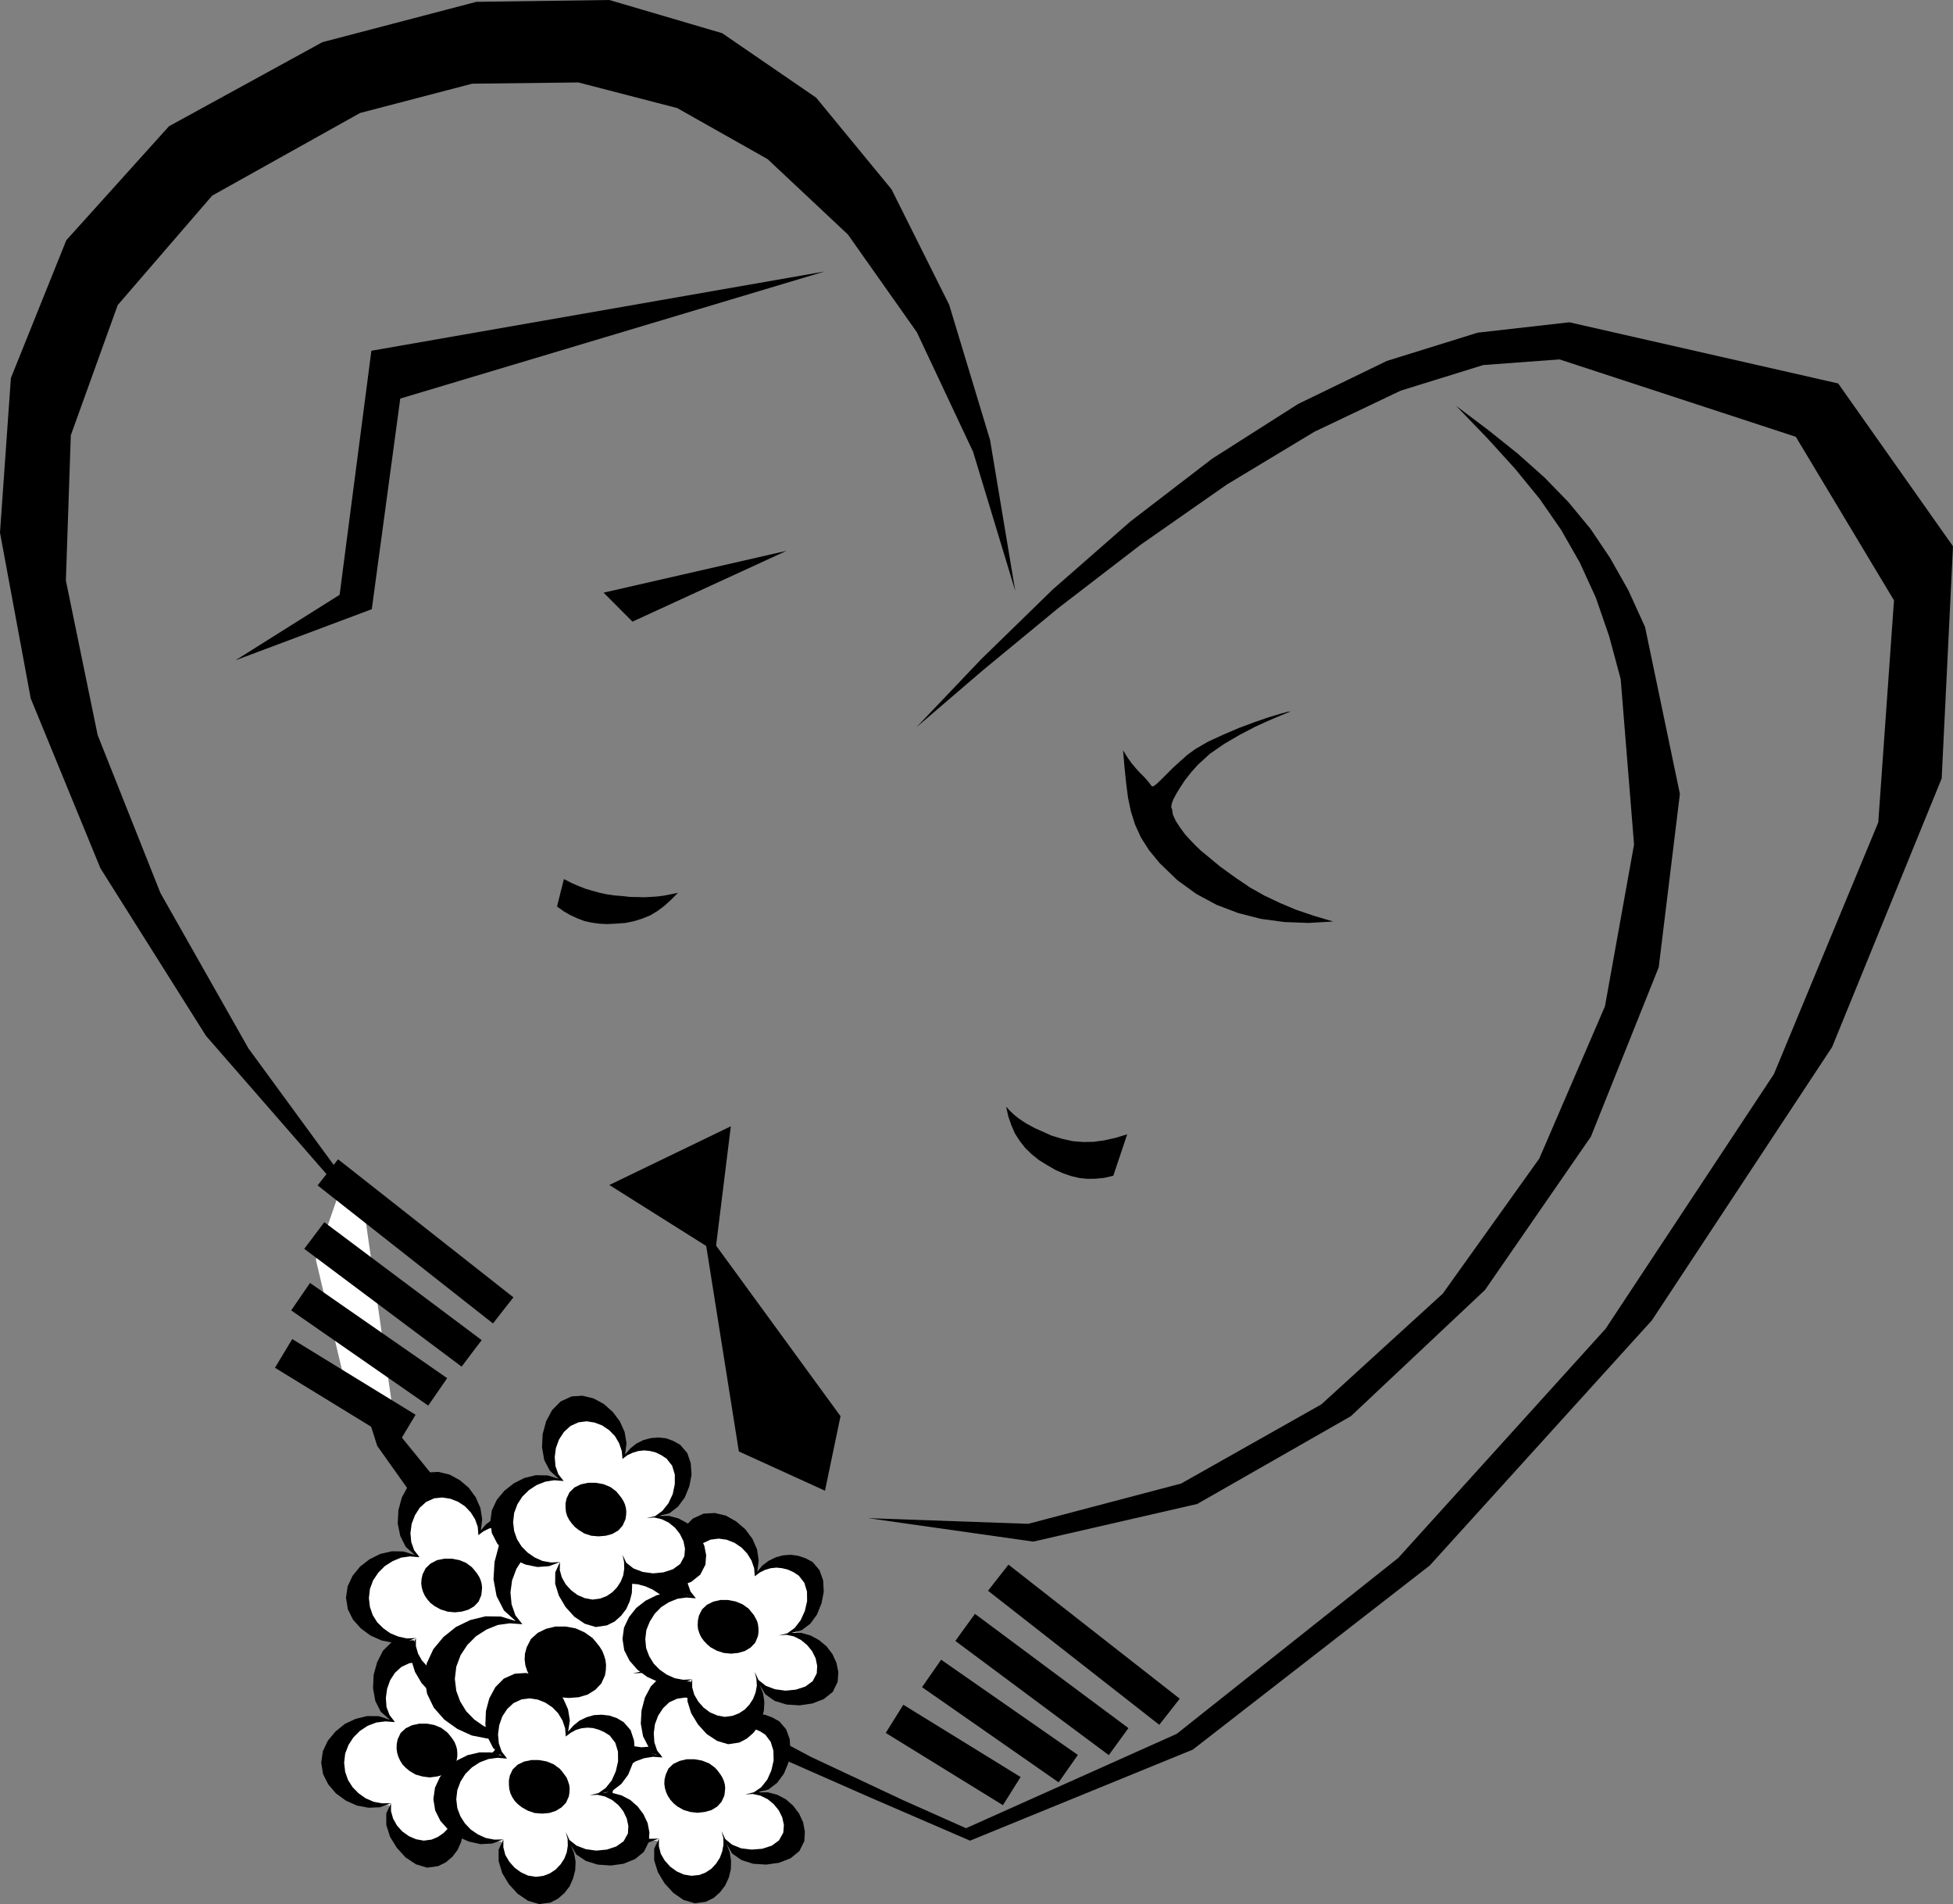 <?xml version="1.0" encoding="UTF-8" standalone="no"?>
<svg
   xmlns:ooo="http://xml.openoffice.org/svg/export"
   xmlns:dc="http://purl.org/dc/elements/1.1/"
   xmlns:cc="http://creativecommons.org/ns#"
   xmlns:rdf="http://www.w3.org/1999/02/22-rdf-syntax-ns#"
   xmlns:svg="http://www.w3.org/2000/svg"
   xmlns="http://www.w3.org/2000/svg"
   xmlns:sodipodi="http://sodipodi.sourceforge.net/DTD/sodipodi-0.dtd"
   xmlns:inkscape="http://www.inkscape.org/namespaces/inkscape"
   version="1.2"
   width="190mm"
   height="185.22mm"
   viewBox="0 0 19000 18522"
   preserveAspectRatio="xMidYMid"
   xml:space="preserve"
   id="svg181"
   sodipodi:docname="wedfun.svg"
   style="fill-rule:evenodd;stroke-width:28.222;stroke-linejoin:round"
   inkscape:version="0.92.5 (2060ec1f9f, 2020-04-08)"><rect x="0" y="0" width="19000" height="18522" fill="#808080" stroke="none"/><sodipodi:namedview
   pagecolor="#ffffff"
   bordercolor="#666666"
   borderopacity="1"
   objecttolerance="10"
   gridtolerance="10"
   guidetolerance="10"
   inkscape:pageopacity="0"
   inkscape:pageshadow="2"
   inkscape:window-width="664"
   inkscape:window-height="487"
   id="namedview183"
   showgrid="false"
   inkscape:zoom="0.2102413"
   inkscape:cx="359.05512"
   inkscape:cy="350.02204"
   inkscape:window-x="0"
   inkscape:window-y="0"
   inkscape:window-maximized="0"
   inkscape:current-layer="svg181" />
 <defs
   class="ClipPathGroup"
   id="defs8">
  <clipPath
   id="presentation_clip_path"
   clipPathUnits="userSpaceOnUse">
   <rect
   x="0"
   y="0"
   width="21000"
   height="29700"
   id="rect2" />
  </clipPath>
  <clipPath
   id="presentation_clip_path_shrink"
   clipPathUnits="userSpaceOnUse">
   <rect
   x="21"
   y="29"
   width="20958"
   height="29641"
   id="rect5" />
  </clipPath>
 </defs>
 <defs
   class="TextShapeIndex"
   id="defs12">
  <g
   ooo:slide="id1"
   ooo:id-list="id3"
   id="g10" />
 </defs>
 <defs
   class="EmbeddedBulletChars"
   id="defs44">
  <g
   id="bullet-char-template-57356"
   transform="matrix(4.8828125e-4,0,0,-4.8828125e-4,0,0)">
   <path
   d="M 580,1141 1163,571 580,0 -4,571 Z"
   id="path14"
   inkscape:connector-curvature="0" />
  </g>
  <g
   id="bullet-char-template-57354"
   transform="matrix(4.8828125e-4,0,0,-4.8828125e-4,0,0)">
   <path
   d="M 8,1128 H 1137 V 0 H 8 Z"
   id="path17"
   inkscape:connector-curvature="0" />
  </g>
  <g
   id="bullet-char-template-10146"
   transform="matrix(4.8828125e-4,0,0,-4.8828125e-4,0,0)">
   <path
   d="M 174,0 602,739 174,1481 1456,739 Z M 1358,739 309,1346 659,739 Z"
   id="path20"
   inkscape:connector-curvature="0" />
  </g>
  <g
   id="bullet-char-template-10132"
   transform="matrix(4.8828125e-4,0,0,-4.8828125e-4,0,0)">
   <path
   d="M 2015,739 1276,0 H 717 l 543,543 H 174 v 393 h 1086 l -543,545 h 557 z"
   id="path23"
   inkscape:connector-curvature="0" />
  </g>
  <g
   id="bullet-char-template-10007"
   transform="matrix(4.8828125e-4,0,0,-4.8828125e-4,0,0)">
   <path
   d="m 0,-2 c -7,16 -16,29 -25,39 l 381,530 c -94,256 -141,385 -141,387 0,25 13,38 40,38 9,0 21,-2 34,-5 21,4 42,12 65,25 l 27,-13 111,-251 280,301 64,-25 24,25 c 21,-10 41,-24 62,-43 C 886,937 835,863 770,784 769,783 710,716 594,584 L 774,223 c 0,-27 -21,-55 -63,-84 l 16,-20 C 717,90 699,76 672,76 641,76 570,178 457,381 L 164,-76 c -22,-34 -53,-51 -92,-51 -42,0 -63,17 -64,51 -7,9 -10,24 -10,44 0,9 1,19 2,30 z"
   id="path26"
   inkscape:connector-curvature="0" />
  </g>
  <g
   id="bullet-char-template-10004"
   transform="matrix(4.8828125e-4,0,0,-4.8828125e-4,0,0)">
   <path
   d="M 285,-33 C 182,-33 111,30 74,156 52,228 41,333 41,471 c 0,78 14,145 41,201 34,71 87,106 158,106 53,0 88,-31 106,-94 l 23,-176 c 8,-64 28,-97 59,-98 l 735,706 c 11,11 33,17 66,17 42,0 63,-15 63,-46 V 965 c 0,-36 -10,-64 -30,-84 L 442,47 C 390,-6 338,-33 285,-33 Z"
   id="path29"
   inkscape:connector-curvature="0" />
  </g>
  <g
   id="bullet-char-template-9679"
   transform="matrix(4.8828125e-4,0,0,-4.8828125e-4,0,0)">
   <path
   d="M 813,0 C 632,0 489,54 383,161 276,268 223,411 223,592 c 0,181 53,324 160,431 106,107 249,161 430,161 179,0 323,-54 432,-161 108,-107 162,-251 162,-431 0,-180 -54,-324 -162,-431 C 1136,54 992,0 813,0 Z"
   id="path32"
   inkscape:connector-curvature="0" />
  </g>
  <g
   id="bullet-char-template-8226"
   transform="matrix(4.8828125e-4,0,0,-4.8828125e-4,0,0)">
   <path
   d="m 346,457 c -73,0 -137,26 -191,78 -54,51 -81,114 -81,188 0,73 27,136 81,188 54,52 118,78 191,78 73,0 134,-26 185,-79 51,-51 77,-114 77,-187 0,-75 -25,-137 -76,-188 -50,-52 -112,-78 -186,-78 z"
   id="path35"
   inkscape:connector-curvature="0" />
  </g>
  <g
   id="bullet-char-template-8211"
   transform="matrix(4.8828125e-4,0,0,-4.8828125e-4,0,0)">
   <path
   d="M -4,459 H 1135 V 606 H -4 Z"
   id="path38"
   inkscape:connector-curvature="0" />
  </g>
  <g
   id="bullet-char-template-61548"
   transform="matrix(4.8828125e-4,0,0,-4.8828125e-4,0,0)">
   <path
   d="m 173,740 c 0,163 58,303 173,419 116,115 255,173 419,173 163,0 302,-58 418,-173 116,-116 174,-256 174,-419 0,-163 -58,-303 -174,-418 C 1067,206 928,148 765,148 601,148 462,206 346,322 231,437 173,577 173,740 Z"
   id="path41"
   inkscape:connector-curvature="0" />
  </g>
 </defs>
 <g
   id="g49"
   transform="translate(-1000,-5589)">
  <g
   id="id2"
   class="Master_Slide">
   <g
   id="bg-id2"
   class="Background" />
   <g
   id="bo-id2"
   class="BackgroundObjects" />
  </g>
 </g>
 <g
   class="SlideGroup"
   id="g179"
   transform="translate(-1000,-5589)">
  <g
   id="g177">
   <g
   id="container-id1">
    <g
   id="id1"
   class="Slide"
   clip-path="url(#presentation_clip_path)">
     <g
   class="Page"
   id="g173">
      <g
   class="Graphic"
   id="g171">
       <g
   id="id3">
        <rect
   class="BoundingBox"
   x="1000"
   y="5589"
   width="19000"
   height="18522"
   id="rect51"
   style="fill:none;stroke:none" />
        <defs
   id="defs56">
         <clipPath
   id="clip_path_1"
   clipPathUnits="userSpaceOnUse">
          <path
   d="M 1000,5589 H 19999 V 24110 H 1000 Z"
   id="path53"
   inkscape:connector-curvature="0" />
         </clipPath>
        </defs>
        <g
   clip-path="url(#clip_path_1)"
   id="g168">
         <path
   d="M 10877,11337 10632,9869 10234,8553 9673,7430 8940,6539 8026,5912 6928,5589 5634,5607 4137,5999 v 0 l -1493,818 -999,1109 -539,1340 -106,1504 299,1613 678,1652 1027,1630 1350,1549 v 0 l -38,1322 354,1118 667,939 894,787 1039,657 1101,555 1083,477 983,425 v 0 l 2168,-886 2305,-1791 2161,-2385 1753,-2658 1066,-2613 110,-2258 -1117,-1584 -2615,-595 v 0 l -892,101 -884,275 -862,418 -836,532 -796,611 -755,661 -696,678 -631,663 v 0 l 645,-553 736,-607 800,-615 839,-586 851,-513 840,-400 803,-249 742,-55 v 0 l 2299,753 955,1591 -153,2160 -1015,2448 -1638,2478 -2017,2229 -2155,1711 -2050,918 v 0 l -608,-271 -899,-422 -1064,-567 -1104,-711 -1015,-846 -799,-984 -457,-1110 14,-1241 v 0 l -1049,-1434 -856,-1511 -611,-1537 -309,-1503 48,-1413 456,-1266 919,-1065 1439,-804 v 0 l 1091,-285 1033,-12 961,249 880,497 781,733 671,951 547,1163 z"
   id="path58"
   inkscape:connector-curvature="0"
   style="fill:#000000;stroke:none" />
         <path
   d="m 4322,17124 209,155 309,2158 -452,-264 -315,-1330 z"
   id="path60"
   inkscape:connector-curvature="0"
   style="fill:#ffffff;stroke:none" />
         <path
   d="m 5134,23631 -84,-8 -73,-32 -61,-51 -52,-64 -40,-76 -26,-84 -12,-83 2,-85 v 0 h -104 l -99,-18 -96,-32 -85,-46 -72,-62 -57,-73 -36,-86 -12,-98 v 0 l 14,-103 41,-96 66,-84 82,-67 93,-52 102,-28 103,-2 102,24 v 0 l -73,-74 -44,-97 -14,-111 14,-118 35,-111 60,-96 79,-72 100,-36 v 0 l 96,5 91,27 84,51 71,69 56,82 36,89 12,93 -16,94 v 0 l 49,-55 58,-44 68,-30 70,-16 72,-2 71,12 68,26 64,40 v 0 l 59,77 28,96 2,105 -24,106 -43,99 -66,82 -80,55 -91,21 v 0 h 83 l 80,19 75,40 66,54 52,68 36,75 18,82 -4,83 v 0 l -46,88 -82,62 -110,36 -119,9 -119,-15 -108,-40 -78,-66 -39,-89 v 0 l 30,83 6,87 -16,88 -34,84 -52,75 -65,61 -78,39 z"
   id="path62"
   inkscape:connector-curvature="0"
   style="fill:#ffffff;stroke:none" />
         <path
   d="m 4804,23130 -108,39 -111,5 -114,-22 -107,-48 -96,-70 -75,-88 -50,-99 -18,-111 v 0 l 16,-112 48,-102 74,-89 91,-74 106,-50 111,-27 112,1 109,34 v 0 l -88,-77 -53,-105 -22,-124 6,-130 34,-123 57,-112 84,-83 107,-47 v 0 l 108,-5 108,26 99,54 87,76 68,93 46,103 18,110 -14,107 v 0 l 50,-57 59,-48 68,-34 72,-20 75,-3 74,7 72,24 70,40 v 0 l 67,77 34,100 8,111 -22,114 -44,107 -65,92 -84,62 -97,26 v 0 h 93 l 89,24 84,43 71,64 58,75 40,86 18,92 -7,91 v 0 l -51,98 -87,70 -112,43 -123,18 -127,-8 -114,-36 -89,-63 -54,-94 v 0 l 32,82 14,81 -4,84 -20,82 -34,75 -50,66 -64,54 -75,37 v 0 l -107,15 -109,-33 -101,-67 -85,-94 -66,-107 -36,-115 v -112 l 46,-99 v 0 77 l 20,72 38,68 51,57 64,46 69,30 76,14 76,-10 v 0 l 62,-26 55,-38 46,-47 36,-57 24,-61 10,-66 -2,-66 -16,-67 v 0 l 38,78 67,55 92,34 102,14 101,-8 92,-30 69,-51 43,-76 v 0 l 5,-74 -16,-74 -33,-69 -50,-62 -60,-48 -70,-34 -73,-15 -74,4 v 0 l 84,-20 71,-52 60,-73 40,-91 22,-95 -2,-93 -26,-86 -54,-70 v 0 l -52,-33 -54,-26 -55,-14 -56,-6 -58,6 -53,15 -52,29 -48,35 v 0 l -6,-79 -26,-76 -41,-68 -58,-59 -66,-44 -75,-30 -78,-12 -80,10 v 0 l -78,36 -63,58 -46,71 -30,84 -12,89 6,88 30,79 52,68 v 0 l -92,-7 -89,11 -84,32 -76,50 -63,63 -48,74 -32,84 -10,89 v 0 l 10,88 28,80 45,70 58,59 68,48 78,34 82,15 z"
   id="path64"
   inkscape:connector-curvature="0"
   style="fill:#000000;stroke:none" />
         <path
   d="m 4869,22507 -9,45 -2,46 6,42 12,40 18,38 23,36 30,31 36,30 v 0 l 60,36 68,19 69,9 70,-9 65,-17 56,-34 44,-46 28,-62 v 0 l 6,-37 v -38 l -4,-36 -10,-34 -14,-33 -20,-31 -24,-31 -26,-30 v 0 l -58,-44 -67,-28 -71,-13 h -76 l -70,15 -62,30 -49,45 z"
   id="path66"
   inkscape:connector-curvature="0"
   style="fill:#000000;stroke:none" />
         <path
   d="m 5376,22029 -84,-8 -74,-32 -62,-52 -52,-66 -40,-75 -25,-81 -12,-87 2,-83 v 0 h -104 l -99,-18 -96,-33 -86,-47 -73,-62 -56,-73 -36,-86 -12,-97 v 0 l 15,-102 43,-95 64,-83 81,-70 96,-50 99,-30 106,-2 101,24 v 0 l -75,-71 -41,-98 -15,-112 12,-117 38,-111 58,-96 80,-72 99,-38 v 0 l 95,3 92,27 84,52 71,68 56,81 36,92 14,93 -16,94 v 0 l 48,-56 57,-42 66,-29 70,-18 72,-3 71,13 70,26 63,39 v 0 l 60,76 30,96 2,105 -24,108 -46,99 -63,82 -82,55 -92,20 v 0 h 84 l 82,22 73,38 66,56 52,66 35,75 18,81 -4,84 v 0 l -45,88 -82,61 -108,35 -121,9 -119,-13 -108,-40 -80,-66 -37,-89 v 0 l 30,81 7,87 -15,90 -36,83 -52,74 -66,62 -77,42 z"
   id="path68"
   inkscape:connector-curvature="0"
   style="fill:#ffffff;stroke:none" />
         <path
   d="m 5046,21523 -107,40 -113,6 -113,-22 -108,-48 -95,-70 -76,-85 -50,-101 -18,-112 v 0 l 16,-111 48,-102 73,-90 92,-71 104,-52 113,-26 111,2 110,32 v 0 l -86,-77 -53,-106 -25,-122 7,-129 33,-123 60,-110 81,-84 106,-49 v 0 l 110,-6 107,26 100,54 88,75 67,92 46,105 17,109 -13,108 v 0 l 49,-58 62,-47 68,-34 72,-20 73,-6 76,10 72,24 67,37 v 0 l 68,78 34,100 8,113 -22,114 -44,107 -66,92 -84,62 -97,26 v 0 h 93 l 91,22 83,45 72,62 57,75 40,86 18,91 -8,94 v 0 l -50,96 -85,71 -114,44 -123,18 -128,-8 -113,-36 -91,-62 -52,-93 v 0 l 31,79 14,84 -4,81 -19,82 -35,74 -49,68 -63,53 -76,38 v 0 l -108,14 -107,-32 -100,-65 -87,-94 -64,-109 -36,-116 v -113 l 45,-100 v 0 78 l 21,74 37,65 52,58 62,46 70,31 73,13 78,-10 v 0 l 62,-25 56,-35 45,-48 36,-55 24,-62 12,-66 -4,-66 -16,-67 v 0 l 37,75 69,55 91,35 101,13 102,-9 92,-30 70,-52 41,-76 v 0 l 4,-73 -16,-74 -34,-70 -48,-59 -61,-50 -70,-34 -73,-16 -74,7 v 0 l 84,-19 73,-51 58,-74 42,-90 21,-97 -1,-94 -26,-86 -54,-69 v 0 l -52,-34 -53,-24 -56,-16 -56,-4 -58,6 -54,16 -51,26 -48,36 v 0 l -6,-80 -26,-74 -42,-67 -57,-60 -66,-43 -76,-30 -78,-12 -79,8 v 0 l -78,35 -63,57 -46,73 -32,83 -12,90 8,87 28,80 52,68 v 0 l -92,-8 -87,12 -82,34 -76,48 -63,63 -51,76 -31,83 -10,90 v 0 l 10,86 27,79 44,70 60,59 68,48 78,32 83,18 z"
   id="path70"
   inkscape:connector-curvature="0"
   style="fill:#000000;stroke:none" />
         <path
   d="m 5111,20904 -10,46 -3,44 6,41 12,40 18,38 25,36 29,33 38,29 v 0 l 59,33 69,22 69,7 69,-7 65,-19 55,-32 44,-46 26,-62 v 0 l 5,-40 3,-36 -4,-35 -10,-36 -14,-32 -20,-32 -24,-30 -26,-31 v 0 l -57,-43 -66,-27 -74,-14 h -73 l -72,15 -62,33 -47,45 z"
   id="path72"
   inkscape:connector-curvature="0"
   style="fill:#000000;stroke:none" />
         <path
   d="m 6474,23113 -111,-9 -96,-44 -84,-66 -67,-88 -52,-101 -36,-109 -18,-114 4,-114 v 0 h -137 l -134,-23 -127,-44 -113,-62 -98,-81 -76,-98 -49,-116 -16,-129 v 0 l 20,-137 56,-125 85,-112 110,-91 125,-66 136,-40 137,-4 137,32 v 0 l -100,-98 -58,-131 -17,-149 17,-156 50,-149 80,-127 105,-96 132,-48 v 0 l 127,4 121,38 113,68 95,90 74,109 48,119 17,126 -20,125 v 0 l 66,-74 78,-55 87,-40 94,-22 95,-2 93,14 92,36 86,51 v 0 l 79,100 40,125 2,140 -31,141 -60,131 -88,110 -107,75 -124,30 v 0 h 111 l 109,28 101,52 85,74 70,89 48,102 24,110 -6,111 v 0 l -60,117 -111,82 -144,45 -161,15 -161,-22 -141,-54 -104,-86 -50,-121 v 0 l 42,109 8,116 -20,117 -48,114 -70,99 -87,82 -103,55 z"
   id="path74"
   inkscape:connector-curvature="0"
   style="fill:#ffffff;stroke:none" />
         <path
   d="m 6036,22441 -143,52 -151,8 -152,-30 -141,-64 -127,-91 -102,-116 -65,-135 -25,-150 v 0 l 22,-147 64,-137 98,-118 121,-97 140,-68 148,-36 150,2 144,44 v 0 l -114,-103 -72,-140 -30,-163 10,-169 44,-165 78,-148 111,-111 139,-68 v 0 l 145,-10 144,36 133,72 118,101 94,125 59,140 24,145 -22,145 v 0 l 68,-80 79,-61 90,-46 97,-26 100,-8 99,12 96,34 92,52 v 0 l 89,104 46,131 8,149 -28,152 -60,143 -87,119 -109,85 -132,36 v 0 h 124 l 120,30 112,60 96,84 78,102 51,112 24,122 -10,124 v 0 l -65,129 -114,93 -150,58 -167,26 -169,-12 -151,-48 -121,-85 -72,-124 v 0 l 44,106 17,110 -4,111 -25,107 -48,100 -68,88 -83,73 -100,54 v 0 l -143,22 -144,-42 -133,-89 -115,-126 -86,-147 -47,-156 v -149 l 59,-133 v 0 l -2,101 28,98 49,89 70,76 84,61 93,40 100,18 102,-11 v 0 l 83,-32 74,-50 61,-64 46,-74 33,-83 15,-86 -4,-89 -22,-90 v 0 l 46,104 92,73 121,46 137,18 138,-12 123,-40 93,-70 54,-99 v 0 l 7,-100 -22,-97 -47,-91 -65,-82 -80,-66 -91,-46 -96,-21 -99,5 v 0 l 111,-26 96,-65 77,-100 56,-119 28,-128 -2,-125 -34,-115 -71,-92 v 0 l -68,-45 -72,-32 -74,-20 -75,-6 -76,7 -73,21 -70,35 -64,48 v 0 l -7,-105 -35,-102 -56,-89 -75,-78 -90,-60 -99,-39 -105,-17 -106,13 v 0 l -104,48 -83,77 -62,97 -42,112 -16,117 11,116 37,107 68,87 v 0 l -122,-9 -117,16 -109,44 -102,65 -86,86 -65,99 -42,112 -14,119 v 0 l 14,116 38,103 59,96 78,80 91,63 104,44 112,22 z"
   id="path76"
   inkscape:connector-curvature="0"
   style="fill:#000000;stroke:none" />
         <path
   d="m 6124,21613 -17,62 -3,57 7,56 17,53 23,52 34,46 42,44 48,40 v 0 l 78,47 89,29 94,7 93,-7 88,-26 75,-47 58,-61 36,-80 v 0 l 8,-51 2,-50 -6,-48 -14,-46 -18,-44 -26,-41 -32,-40 -35,-42 v 0 l -78,-55 -87,-39 -98,-18 h -98 l -91,22 -82,40 -66,60 z"
   id="path78"
   inkscape:connector-curvature="0"
   style="fill:#000000;stroke:none" />
         <path
   d="m 7740,23978 -83,-11 -74,-32 -62,-49 -52,-66 -40,-75 -25,-82 -12,-86 1,-83 v 0 h -103 l -100,-18 -95,-32 -86,-46 -73,-61 -56,-74 -38,-85 -12,-98 v 0 l 14,-104 44,-95 63,-86 83,-70 95,-50 101,-27 104,-4 102,26 v 0 l -74,-72 -44,-97 -14,-114 12,-115 38,-112 60,-95 79,-72 99,-36 v 0 l 96,2 92,28 83,52 72,67 55,82 36,89 15,94 -16,93 v 0 l 48,-55 57,-42 66,-29 69,-17 72,-2 72,12 70,26 63,40 v 0 l 60,75 29,94 3,105 -24,108 -46,100 -66,81 -79,56 -94,20 v 0 h 84 l 81,20 76,39 64,54 53,68 36,76 18,81 -4,84 v 0 l -45,88 -84,61 -107,36 -120,10 -119,-16 -106,-39 -79,-66 -40,-90 v 0 l 30,83 6,88 -17,90 -33,83 -52,74 -66,62 -77,39 z"
   id="path80"
   inkscape:connector-curvature="0"
   style="fill:#ffffff;stroke:none" />
         <path
   d="m 7410,23474 -108,40 -113,4 -114,-22 -107,-48 -94,-70 -75,-88 -51,-99 -18,-111 v 0 l 17,-112 48,-102 73,-89 92,-71 103,-52 112,-26 h 113 l 108,34 v 0 l -86,-78 -54,-105 -22,-123 7,-128 33,-126 58,-109 83,-84 106,-49 v 0 l 110,-7 107,28 100,55 87,75 68,93 45,104 18,109 -13,107 v 0 l 49,-57 62,-46 68,-34 72,-19 73,-6 74,7 71,26 70,39 v 0 l 66,77 35,97 6,112 -19,116 -44,107 -66,89 -84,64 -97,28 v 0 h 92 l 91,24 82,43 71,62 58,76 40,86 17,91 -5,92 v 0 l -48,97 -85,70 -112,44 -126,18 -127,-8 -113,-36 -92,-64 -53,-94 v 0 l 30,82 13,81 -2,84 -20,82 -35,76 -50,66 -62,55 -76,38 v 0 l -109,14 -108,-32 -99,-68 -86,-94 -65,-109 -36,-115 v -112 l 46,-99 v 0 76 l 19,73 38,65 52,58 64,47 70,31 75,12 76,-8 v 0 l 61,-24 56,-37 46,-50 36,-56 23,-62 12,-66 -1,-65 -18,-68 v 0 l 36,78 67,55 89,36 102,12 102,-8 93,-30 70,-51 42,-76 v 0 l 6,-74 -16,-74 -34,-69 -50,-61 -59,-48 -70,-34 -74,-16 -73,4 v 0 l 83,-20 72,-49 60,-76 39,-88 22,-96 -2,-95 -26,-86 -52,-70 v 0 l -51,-33 -54,-24 -56,-16 -56,-4 -57,6 -54,16 -52,26 -47,36 v 0 l -7,-80 -25,-75 -42,-69 -58,-57 -67,-46 -74,-30 -80,-12 -78,11 v 0 l -77,35 -61,58 -48,74 -31,83 -11,87 6,88 27,80 52,67 v 0 l -91,-7 -88,14 -83,31 -74,48 -64,64 -50,75 -31,84 -13,89 v 0 l 11,86 28,80 44,70 59,59 68,48 77,32 84,18 z"
   id="path82"
   inkscape:connector-curvature="0"
   style="fill:#000000;stroke:none" />
         <path
   d="m 7476,22853 -11,46 -2,43 6,42 12,40 18,38 24,36 30,33 35,29 v 0 l 61,35 67,20 70,8 70,-8 65,-18 56,-34 42,-46 28,-61 v 0 l 5,-38 3,-38 -4,-36 -10,-34 -15,-33 -19,-30 -24,-32 -26,-30 v 0 l -57,-42 -70,-28 -74,-13 h -74 l -69,16 -62,29 -48,46 z"
   id="path84"
   inkscape:connector-curvature="0"
   style="fill:#000000;stroke:none" />
         <path
   d="m 8063,22428 -84,-9 -72,-32 -62,-52 -51,-63 -40,-76 -26,-82 -12,-85 2,-84 v 0 h -104 l -99,-18 -96,-31 -83,-47 -74,-61 -55,-73 -39,-87 -11,-97 v 0 l 14,-103 41,-96 65,-84 83,-69 94,-50 101,-28 103,-4 102,26 v 0 l -76,-74 -41,-97 -15,-112 12,-117 39,-112 59,-95 79,-72 100,-36 v 0 l 95,3 92,27 84,52 71,68 57,81 35,90 12,95 -14,94 v 0 l 48,-56 60,-42 65,-29 70,-18 72,-3 69,13 70,26 63,40 v 0 l 60,75 31,96 v 103 l -22,107 -47,100 -63,81 -82,57 -91,21 v 0 h 84 l 79,22 76,38 66,56 51,66 36,75 18,81 -6,84 v 0 l -46,88 -82,62 -109,34 -119,9 -118,-16 -106,-40 -79,-65 -40,-90 v 0 l 30,84 6,89 -16,88 -36,86 -51,73 -66,60 -76,42 z"
   id="path86"
   inkscape:connector-curvature="0"
   style="fill:#ffffff;stroke:none" />
         <path
   d="m 7734,21925 -106,40 -113,6 -113,-22 -106,-48 -95,-70 -76,-87 -52,-102 -17,-111 v 0 l 15,-110 48,-101 71,-90 92,-71 106,-52 111,-28 111,2 110,32 v 0 l -85,-78 -54,-105 -22,-124 6,-127 34,-125 58,-108 83,-85 105,-48 v 0 l 110,-6 108,26 99,56 88,75 70,94 45,103 16,109 -14,108 v 0 l 50,-60 59,-45 68,-34 72,-20 76,-6 73,10 72,24 69,37 v 0 l 66,78 36,100 6,112 -22,112 -44,109 -65,89 -84,63 -98,26 v 0 h 94 l 90,25 83,45 74,62 57,75 39,86 18,91 -7,92 v 0 l -47,98 -88,70 -111,43 -124,18 -127,-8 -115,-35 -92,-65 -54,-91 v 0 l 32,80 13,83 -4,83 -19,80 -34,76 -50,65 -64,56 -73,38 v 0 l -108,16 -107,-32 -102,-67 -85,-94 -66,-109 -36,-116 v -113 l 46,-100 v 0 78 l 20,71 40,68 51,58 62,46 70,30 74,14 75,-10 v 0 l 64,-25 56,-37 45,-48 36,-56 24,-62 12,-65 -4,-66 -16,-68 v 0 l 36,78 70,56 89,34 104,14 101,-10 92,-30 71,-52 40,-76 v 0 l 4,-73 -15,-74 -35,-70 -48,-59 -61,-50 -68,-34 -74,-16 -73,7 v 0 l 84,-21 71,-52 58,-75 41,-90 22,-96 -1,-93 -26,-85 -54,-70 v 0 l -52,-34 -53,-24 -56,-14 -56,-6 -57,6 -54,16 -52,26 -48,36 v 0 l -6,-78 -26,-75 -42,-68 -55,-58 -68,-46 -76,-30 -77,-11 -80,10 v 0 l -78,36 -61,57 -48,74 -29,84 -13,87 6,87 28,80 52,66 v 0 l -91,-8 -88,12 -84,34 -74,47 -63,64 -48,76 -34,84 -10,89 v 0 l 8,86 30,79 44,72 58,59 69,48 78,35 81,15 z"
   id="path88"
   inkscape:connector-curvature="0"
   style="fill:#000000;stroke:none" />
         <path
   d="m 7800,21304 -10,46 -3,46 4,41 13,40 18,39 26,35 30,32 35,30 v 0 l 60,33 68,22 71,7 70,-7 65,-19 56,-34 44,-46 26,-62 v 0 l 6,-38 v -37 l -4,-36 -8,-34 -16,-32 -18,-32 -24,-29 -26,-32 v 0 l -59,-42 -68,-28 -74,-14 h -74 l -69,16 -61,30 -48,45 z"
   id="path90"
   inkscape:connector-curvature="0"
   style="fill:#000000;stroke:none" />
         <path
   d="m 11926,12888 42,68 40,56 40,48 35,39 36,36 32,34 28,33 26,35 v 0 l 16,1 30,-22 41,-39 54,-54 62,-62 69,-63 74,-66 80,-58 v 0 l 121,-70 145,-67 154,-66 153,-57 139,-48 114,-34 73,-20 26,-2 v 0 l -26,10 -73,30 -111,47 -136,62 -149,78 -151,88 -140,97 -116,106 v 0 l -67,75 -58,74 -45,68 -38,62 -30,55 -16,44 -6,34 8,18 v 0 l 9,57 29,62 41,63 48,65 54,59 52,54 48,46 37,30 v 0 l 151,125 148,107 142,96 142,80 150,71 157,66 171,58 189,56 v 0 l -242,14 -235,-9 -227,-31 -219,-56 -211,-80 -197,-106 -185,-134 -172,-166 v 0 l -103,-125 -79,-124 -57,-125 -41,-130 -28,-133 -18,-141 -16,-153 z"
   id="path92"
   inkscape:connector-curvature="0"
   style="fill:#000000;stroke:none" />
         <path
   d="m 15165,9536 302,313 271,298 241,295 209,302 181,317 156,341 130,376 112,417 v 0 l 130,1609 -283,1574 -639,1481 -939,1314 -1181,1077 -1364,770 -1488,392 -1557,-55 v 0 l 1606,228 1595,-366 1495,-854 1305,-1228 1030,-1491 660,-1648 206,-1686 -339,-1624 v 0 l -163,-358 -178,-315 -190,-282 -213,-258 -233,-240 -259,-231 -286,-229 z"
   id="path94"
   inkscape:connector-curvature="0"
   style="fill:#000000;stroke:none" />
         <path
   d="m 9022,8230 -4409,771 -309,2374 -1013,637 1326,-497 277,-2049 z"
   id="path96"
   inkscape:connector-curvature="0"
   style="fill:#000000;stroke:none" />
         <path
   d="m 6872,11354 1780,-407 -1499,689 z"
   id="path98"
   inkscape:connector-curvature="0"
   style="fill:#000000;stroke:none" />
         <path
   d="m 6777,21290 -84,-10 -74,-33 -62,-50 -49,-66 -40,-75 -26,-82 -14,-84 2,-84 v 0 h -103 l -100,-18 -94,-33 -85,-46 -74,-62 -58,-73 -35,-86 -12,-98 v 0 l 14,-103 43,-96 66,-83 82,-70 94,-50 101,-27 103,-4 102,26 v 0 l -76,-72 -41,-97 -14,-114 11,-116 39,-111 57,-97 80,-70 99,-38 v 0 l 96,2 92,28 83,52 73,67 57,82 35,91 12,93 -16,95 v 0 l 48,-56 59,-42 66,-30 70,-18 72,-2 71,12 70,26 64,40 v 0 l 59,76 28,95 2,104 -24,107 -45,100 -64,81 -82,56 -91,22 v 0 h 83 l 82,22 74,37 65,56 52,66 36,76 18,81 -4,83 v 0 l -46,88 -81,62 -108,34 -121,10 -120,-16 -105,-40 -80,-66 -40,-89 v 0 l 30,83 8,88 -16,89 -34,84 -52,76 -65,61 -78,40 z"
   id="path100"
   inkscape:connector-curvature="0"
   style="fill:#ffffff;stroke:none" />
         <path
   d="m 6448,20784 -107,40 -112,8 -115,-23 -108,-48 -94,-70 -75,-88 -52,-101 -15,-112 v 0 l 15,-109 48,-102 74,-89 92,-72 103,-52 111,-27 114,2 107,32 v 0 l -85,-78 -54,-103 -22,-124 6,-127 34,-126 58,-109 83,-84 106,-49 v 0 l 107,-7 107,26 100,54 88,78 68,91 47,105 18,110 -14,108 v 0 l 50,-58 59,-48 69,-34 73,-20 74,-6 74,8 71,26 67,38 v 0 l 68,79 34,100 8,112 -22,113 -44,108 -66,89 -83,64 -98,26 v 0 h 94 l 90,24 83,44 72,61 58,76 40,85 18,92 -7,92 v 0 l -50,97 -87,70 -112,44 -125,19 -125,-9 -116,-36 -89,-62 -54,-94 v 0 l 32,80 13,83 -3,84 -20,79 -34,76 -50,66 -63,56 -76,38 v 0 l -108,16 -107,-32 -101,-68 -86,-95 -65,-110 -36,-115 1,-112 46,-100 v 0 l -2,78 20,72 38,67 53,58 62,46 70,30 76,14 75,-10 v 0 l 62,-24 56,-38 45,-47 36,-56 24,-60 10,-65 -2,-68 -15,-68 v 0 l 37,78 70,55 89,34 102,14 101,-10 92,-30 71,-52 40,-75 v 0 l 6,-73 -15,-74 -35,-70 -47,-60 -62,-50 -68,-33 -73,-17 -74,7 v 0 l 84,-20 71,-52 58,-73 42,-90 20,-96 v -93 l -26,-86 -54,-69 v 0 l -52,-34 -53,-26 -56,-14 -56,-6 -57,6 -54,16 -54,25 -47,36 v 0 l -7,-77 -26,-76 -41,-70 -56,-57 -68,-46 -74,-28 -77,-12 -80,10 v 0 l -78,36 -63,58 -48,74 -30,83 -11,87 7,88 28,79 52,66 v 0 l -91,-8 -88,14 -84,33 -75,49 -64,63 -48,74 -32,86 -10,90 v 0 l 10,85 28,80 44,70 58,59 69,48 76,34 84,15 z"
   id="path102"
   inkscape:connector-curvature="0"
   style="fill:#000000;stroke:none" />
         <path
   d="m 6512,20165 -10,47 v 44 l 4,41 12,40 20,38 24,33 30,34 35,28 v 0 l 58,36 67,22 72,6 70,-6 64,-18 58,-34 41,-46 28,-62 v 0 l 6,-39 2,-36 -4,-36 -10,-36 -14,-31 -20,-32 -24,-30 -26,-32 v 0 l -57,-42 -68,-28 -74,-13 h -75 l -70,15 -62,30 -49,48 z"
   id="path104"
   inkscape:connector-curvature="0"
   style="fill:#000000;stroke:none" />
         <path
   d="m 6225,23985 -83,-10 -74,-31 -62,-50 -51,-66 -40,-74 -26,-83 -12,-84 2,-85 v 0 h -104 l -99,-18 -94,-32 -86,-46 -73,-62 -56,-73 -35,-86 -13,-98 v 0 l 14,-103 43,-93 63,-84 82,-70 93,-49 102,-30 103,-4 102,24 v 0 l -74,-74 -42,-97 -14,-112 12,-118 38,-111 60,-96 77,-69 100,-36 v 0 l 95,4 92,28 84,50 73,67 56,82 36,90 12,95 -16,91 v 0 l 47,-53 58,-44 66,-30 71,-16 72,-2 72,12 68,26 63,40 v 0 l 60,76 30,95 v 106 l -22,107 -46,99 -63,82 -82,54 -91,20 v 0 h 83 l 80,20 75,40 66,56 51,67 36,76 19,81 -4,82 v 0 l -47,88 -81,61 -107,36 -122,10 -119,-16 -106,-40 -80,-65 -39,-90 v 0 l 30,83 5,88 -15,89 -34,84 -52,74 -66,62 -77,40 z"
   id="path106"
   inkscape:connector-curvature="0"
   style="fill:#ffffff;stroke:none" />
         <path
   d="m 5897,23482 -108,40 -113,6 -114,-25 -107,-47 -94,-68 -77,-87 -50,-100 -18,-111 v 0 l 16,-112 48,-103 74,-90 91,-71 105,-52 112,-26 h 112 l 109,34 v 0 l -86,-78 -54,-106 -21,-123 5,-129 33,-124 59,-109 82,-83 107,-48 v 0 l 110,-7 107,29 100,53 85,76 70,92 46,103 18,109 -17,108 v 0 l 51,-58 59,-48 68,-33 73,-21 74,-4 74,8 73,24 68,40 v 0 l 68,78 33,100 8,111 -21,115 -44,108 -66,89 -83,64 -98,26 v 0 l 94,-2 89,24 84,44 72,63 57,76 40,85 18,92 -6,93 v 0 l -48,96 -85,70 -114,46 -123,17 -128,-9 -115,-36 -92,-62 -54,-93 v 0 l 32,79 15,84 -4,83 -21,80 -33,76 -50,65 -64,56 -75,38 v 0 l -108,14 -108,-32 -101,-68 -85,-93 -65,-108 -35,-117 v -112 l 46,-99 v 0 77 l 19,74 39,66 51,58 62,45 69,32 76,12 76,-10 v 0 l 61,-24 56,-37 48,-51 36,-55 24,-62 10,-64 -2,-67 -18,-66 v 0 l 36,78 70,55 89,34 101,14 104,-10 91,-30 72,-51 42,-76 v 0 l 4,-73 -16,-74 -34,-70 -47,-59 -62,-50 -70,-34 -74,-16 -73,4 v 0 l 84,-20 71,-50 59,-73 40,-90 22,-96 -1,-95 -26,-86 -54,-70 v 0 l -52,-33 -54,-24 -56,-16 -55,-4 -58,6 -54,16 -51,28 -48,36 v 0 l -6,-80 -26,-76 -42,-70 -55,-57 -69,-46 -75,-30 -77,-12 -80,10 v 0 l -78,36 -62,58 -48,73 -29,84 -12,90 8,87 28,80 52,68 v 0 l -92,-8 -89,12 -84,32 -76,49 -64,63 -47,74 -32,84 -10,89 v 0 l 10,87 30,79 44,69 57,60 70,48 76,34 83,16 z"
   id="path108"
   inkscape:connector-curvature="0"
   style="fill:#000000;stroke:none" />
         <path
   d="m 5960,22861 -9,45 v 44 l 4,44 11,40 18,38 24,36 30,31 38,30 v 0 l 60,34 65,22 72,6 70,-6 63,-20 56,-34 44,-45 28,-62 v 0 l 6,-38 2,-38 -4,-35 -11,-35 -13,-34 -20,-29 -24,-32 -26,-30 v 0 l -58,-42 -69,-28 -74,-13 h -74 l -71,15 -62,30 -48,46 z"
   id="path110"
   inkscape:connector-curvature="0"
   style="fill:#000000;stroke:none" />
         <path
   d="m 4959,19491 84,-140 -1200,-736 -168,279 1201,736 z"
   id="path112"
   inkscape:connector-curvature="0"
   style="fill:#000000;stroke:none" />
         <path
   d="m 3844,18615 -170,279 z"
   id="path114"
   inkscape:connector-curvature="0"
   style="fill:#000000;stroke:none" />
         <path
   d="m 4873,19630 172,-279 z"
   id="path116"
   inkscape:connector-curvature="0"
   style="fill:#000000;stroke:none" />
         <path
   d="m 5258,19129 92,-134 -1334,-926 -183,267 1333,926 z"
   id="path118"
   inkscape:connector-curvature="0"
   style="fill:#000000;stroke:none" />
         <path
   d="m 4018,18069 -188,267 z"
   id="path120"
   inkscape:connector-curvature="0"
   style="fill:#000000;stroke:none" />
         <path
   d="m 5164,19262 187,-267 z"
   id="path122"
   inkscape:connector-curvature="0"
   style="fill:#000000;stroke:none" />
         <path
   d="m 5588,18754 98,-129 -1531,-1147 -195,259 1531,1146 z"
   id="path124"
   inkscape:connector-curvature="0"
   style="fill:#000000;stroke:none" />
         <path
   d="m 4155,17476 -195,263 z"
   id="path126"
   inkscape:connector-curvature="0"
   style="fill:#000000;stroke:none" />
         <path
   d="m 5491,18886 195,-263 z"
   id="path128"
   inkscape:connector-curvature="0"
   style="fill:#000000;stroke:none" />
         <path
   d="m 5895,18336 100,-127 -1706,-1343 -199,254 1706,1343 z"
   id="path130"
   inkscape:connector-curvature="0"
   style="fill:#000000;stroke:none" />
         <path
   d="m 4290,16866 -203,254 z"
   id="path132"
   inkscape:connector-curvature="0"
   style="fill:#000000;stroke:none" />
         <path
   d="m 5793,18463 203,-254 z"
   id="path134"
   inkscape:connector-curvature="0"
   style="fill:#000000;stroke:none" />
         <path
   d="m 10843,23012 86,-137 -1141,-703 -171,274 1140,703 z"
   id="path136"
   inkscape:connector-curvature="0"
   style="fill:#000000;stroke:none" />
         <path
   d="m 9788,22170 -171,279 z"
   id="path138"
   inkscape:connector-curvature="0"
   style="fill:#000000;stroke:none" />
         <path
   d="m 10757,23152 172,-279 z"
   id="path140"
   inkscape:connector-curvature="0"
   style="fill:#000000;stroke:none" />
         <path
   d="m 11393,22793 93,-133 -1330,-926 -186,267 1329,926 z"
   id="path142"
   inkscape:connector-curvature="0"
   style="fill:#000000;stroke:none" />
         <path
   d="m 10156,21734 -186,267 z"
   id="path144"
   inkscape:connector-curvature="0"
   style="fill:#000000;stroke:none" />
         <path
   d="m 11299,22927 187,-267 z"
   id="path146"
   inkscape:connector-curvature="0"
   style="fill:#000000;stroke:none" />
         <path
   d="m 11883,22530 95,-131 -1493,-1111 -191,263 1493,1111 z"
   id="path148"
   inkscape:connector-curvature="0"
   style="fill:#000000;stroke:none" />
         <path
   d="m 10487,21288 -195,263 z"
   id="path150"
   inkscape:connector-curvature="0"
   style="fill:#000000;stroke:none" />
         <path
   d="m 11785,22662 195,-263 z"
   id="path152"
   inkscape:connector-curvature="0"
   style="fill:#000000;stroke:none" />
         <path
   d="m 12378,22240 99,-127 -1666,-1304 -199,254 1666,1304 z"
   id="path154"
   inkscape:connector-curvature="0"
   style="fill:#000000;stroke:none" />
         <path
   d="m 10811,20809 -199,254 z"
   id="path156"
   inkscape:connector-curvature="0"
   style="fill:#000000;stroke:none" />
         <path
   d="m 12278,22367 199,-254 z"
   id="path158"
   inkscape:connector-curvature="0"
   style="fill:#000000;stroke:none" />
         <path
   d="m 6486,14140 74,38 69,30 66,26 68,20 65,18 72,16 76,11 84,7 v 0 l 73,8 68,1 63,2 62,-3 63,-4 65,-8 67,-13 74,-15 v 0 l -66,67 -66,60 -67,50 -70,42 -76,31 -79,25 -86,18 -94,7 v 0 l -85,4 -76,-4 -74,-10 -69,-15 -66,-25 -68,-31 -67,-38 -67,-48 v 0 z"
   id="path160"
   inkscape:connector-curvature="0"
   style="fill:#000000;stroke:none" />
         <path
   d="m 10788,16354 39,42 38,36 38,31 40,28 40,26 42,23 47,25 52,23 v 0 l 107,48 106,32 101,22 100,8 102,-2 103,-14 107,-24 116,-35 v 0 l -135,403 v 0 l -90,21 -83,8 -80,1 -78,-8 -76,-18 -77,-26 -76,-33 -80,-46 v 0 l -83,-51 -72,-58 -62,-60 -53,-68 -46,-71 -35,-80 -30,-86 z"
   id="path162"
   inkscape:connector-curvature="0"
   style="fill:#000000;stroke:none" />
         <path
   d="m 6928,17116 1182,-571 -151,1220 z"
   id="path164"
   inkscape:connector-curvature="0"
   style="fill:#000000;stroke:none" />
         <path
   d="m 8188,19708 -345,-2172 1334,1829 -151,725 z"
   id="path166"
   inkscape:connector-curvature="0"
   style="fill:#000000;stroke:none" />
        </g>
       </g>
      </g>
     </g>
    </g>
   </g>
  </g>
 </g>
</svg>
